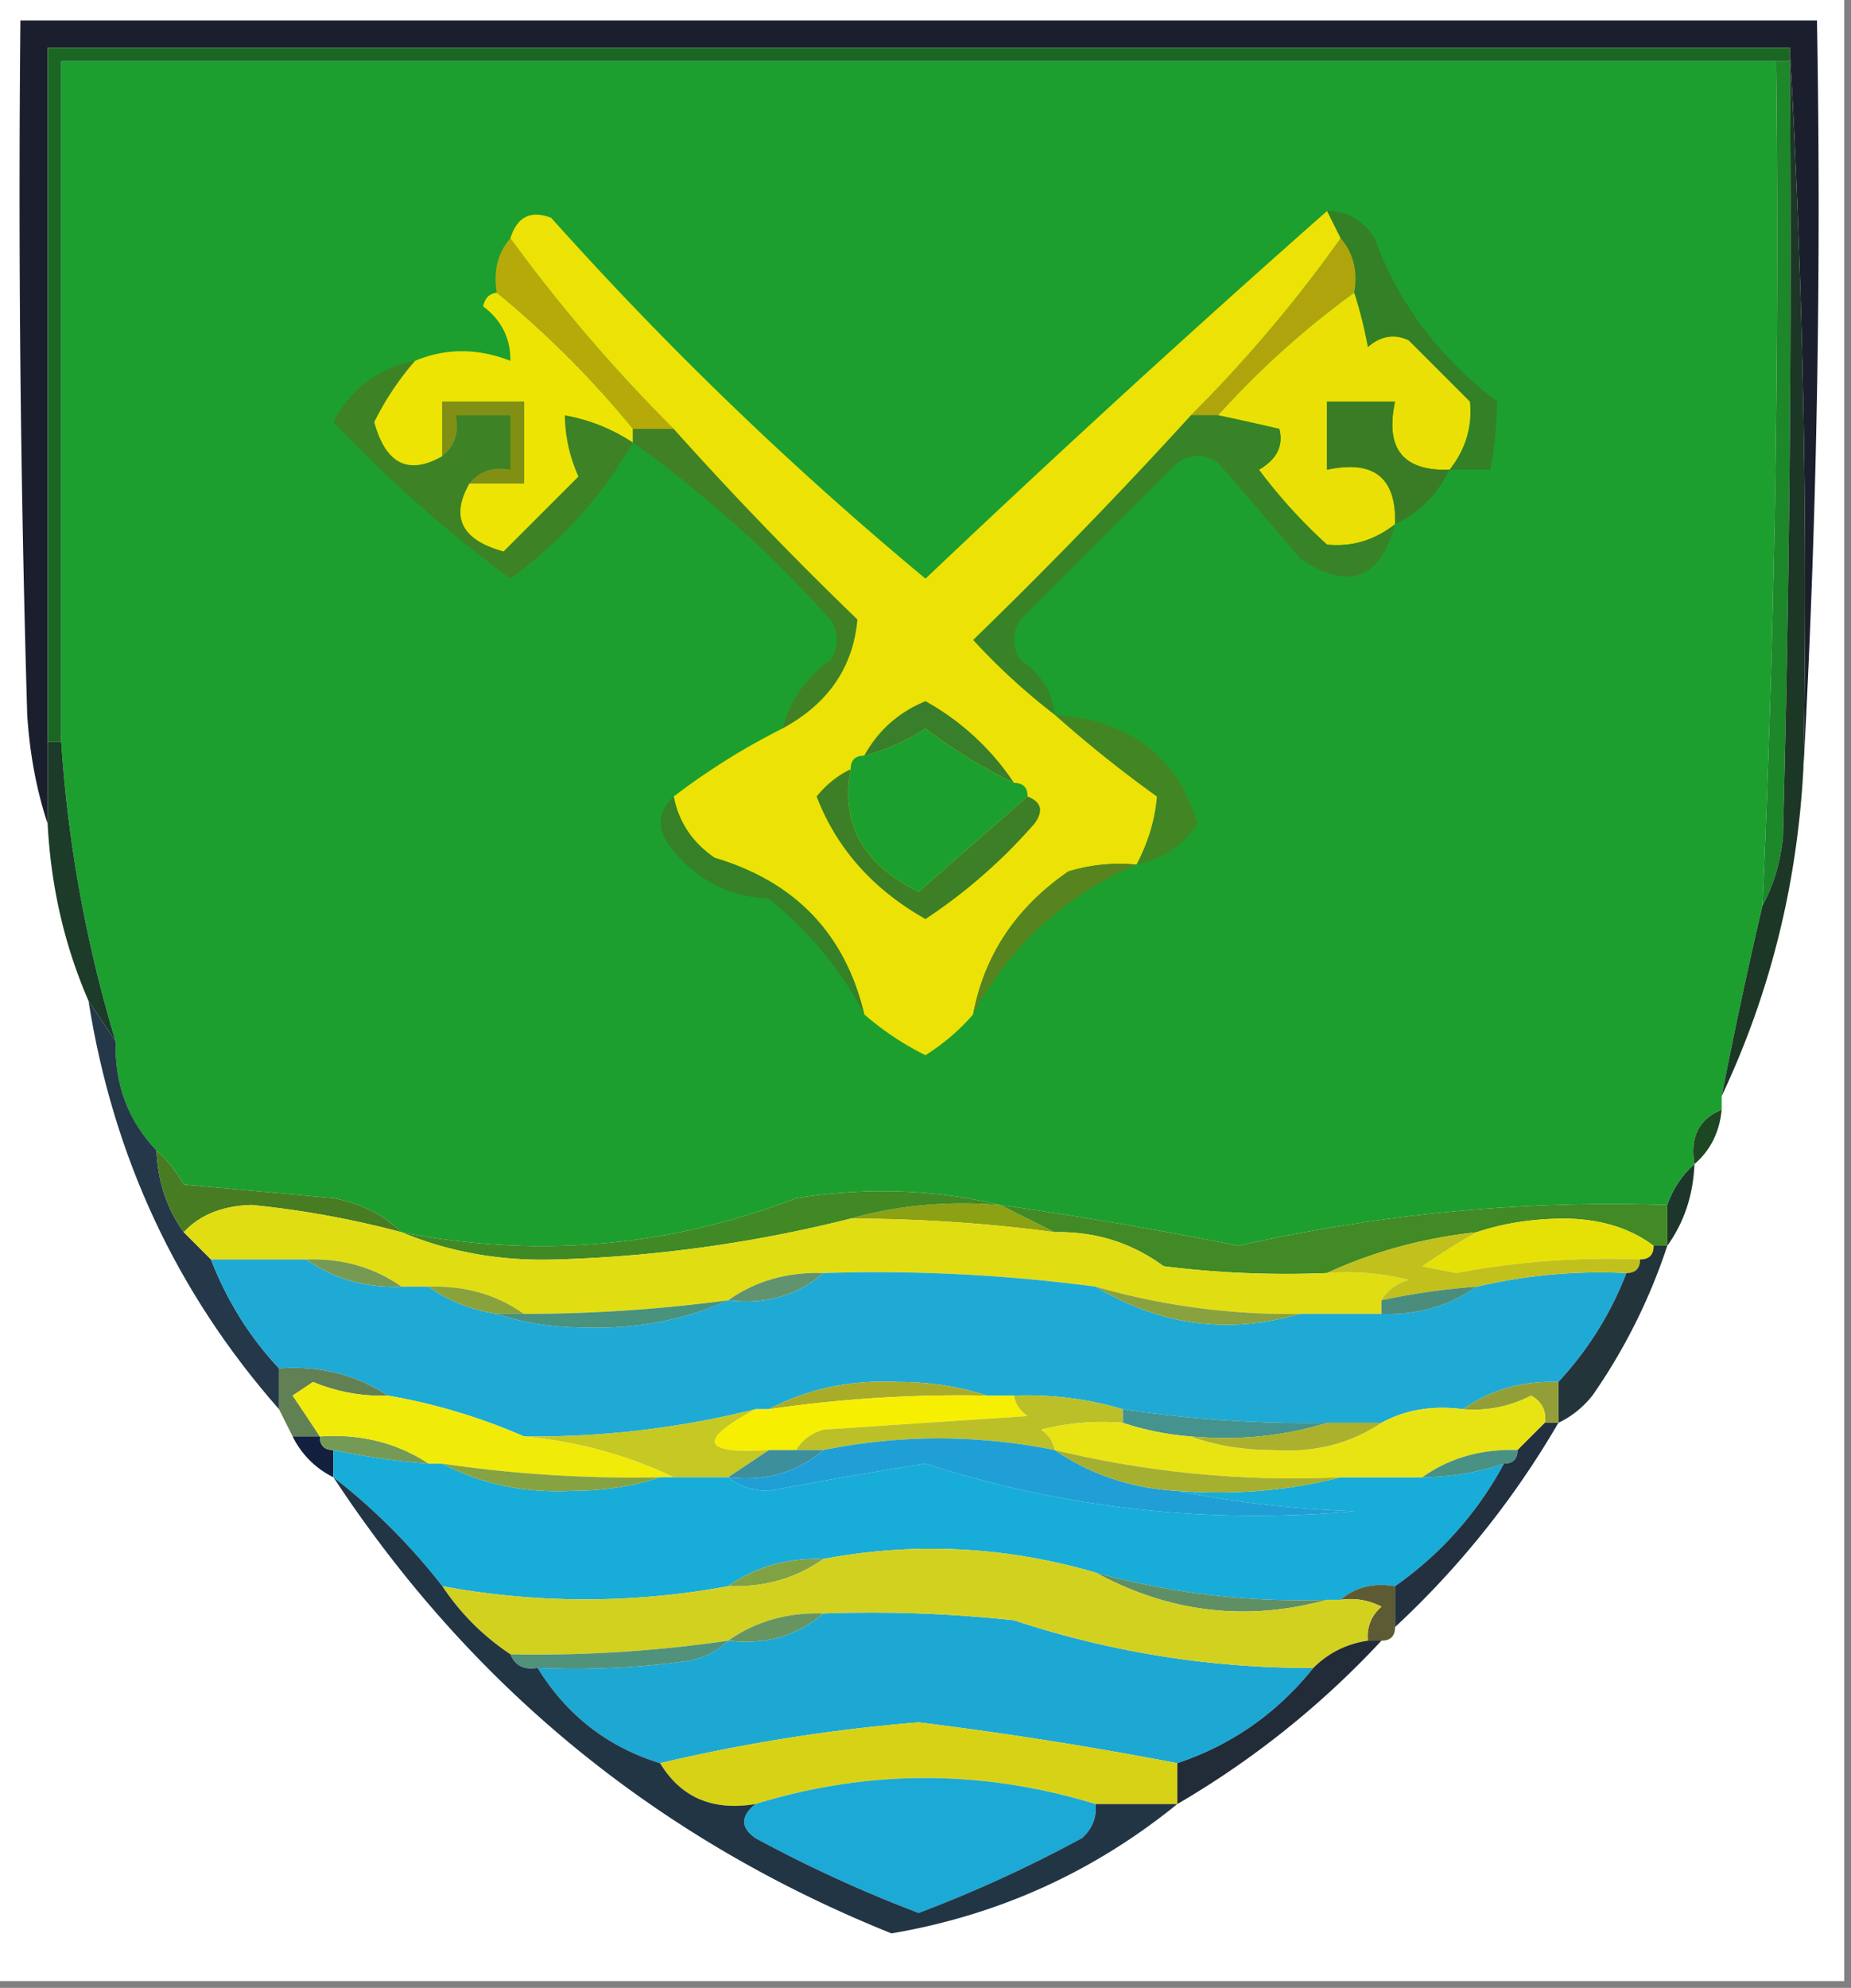 <svg xmlns="http://www.w3.org/2000/svg" width="136" height="146" style="shape-rendering:geometricPrecision;text-rendering:geometricPrecision;image-rendering:optimizeQuality;fill-rule:evenodd;clip-rule:evenodd"><rect width="100%" height="100%" fill="#808080" stroke="none"/><path style="opacity:1" fill="#fefffe" d="M-.5-.5h136v146H-.5V-.5z"/><path style="opacity:1" fill="#1b1f2d" d="M132.5 56.5a702.727 702.727 0 0 0-1-53H3.5v57c-.817-2.469-1.317-5.135-1.5-8-.5-16.997-.667-33.997-.5-51h132c.33 18.508-.003 36.84-1 55z"/><path style="opacity:1" fill="#1c6624" d="M131.5 3.5v1H4.5v50h-1v-51h128z"/><path style="opacity:1" fill="#1c9f2f" d="M130.5 4.5c.248 20.684-.085 41.351-1 62a374.329 374.329 0 0 0-3 14v1c-1.676.683-2.343 2.017-2 4-.901.79-1.568 1.79-2 3a123.886 123.886 0 0 0-31.5 3 309.911 309.911 0 0 0-17.5-3c-4.816-1.15-9.816-1.316-15-.5-9.402 3.607-19.069 4.44-29 2.5-1.342-1.293-3.009-2.126-5-2.5l-11-1c-.566-.995-1.233-1.828-2-2.5-2.09-2.192-3.09-4.859-3-8a98.294 98.294 0 0 1-4-22v-50h126z"/><path style="opacity:1" fill="#1c8829" d="M130.5 4.5h1c.167 19.003 0 38.003-.5 57-.198 1.882-.698 3.548-1.5 5a1101.857 1101.857 0 0 0 1-62z"/><path style="opacity:1" fill="#b6a90a" d="M37.5 17.5a118.116 118.116 0 0 0 12 14h-3c-3-3.667-6.333-7-10-10-.268-1.599.066-2.932 1-4z"/><path style="opacity:1" fill="#338026" d="M97.5 15.5c1.517.01 2.684.677 3.5 2 1.746 4.772 4.746 8.772 9 12a29.806 29.806 0 0 1-.5 5h-3c1.182-1.503 1.682-3.17 1.5-5l-4.5-4.5c-1.049-.492-2.049-.326-3 .5a32.05 32.05 0 0 0-1-4c.268-1.599-.066-2.932-1-4l-1-2z"/><path style="opacity:1" fill="#afa40c" d="M98.5 17.5c.934 1.068 1.268 2.401 1 4a63.837 63.837 0 0 0-10 9h-2a100.645 100.645 0 0 0 11-13z"/><path style="opacity:1" fill="#eae005" d="M99.5 21.5a32.05 32.05 0 0 1 1 4c.951-.826 1.951-.992 3-.5l4.5 4.5c.182 1.83-.318 3.497-1.5 5-3.41.116-4.744-1.55-4-5h-5v5c3.45-.744 5.116.59 5 4-1.503 1.182-3.17 1.682-5 1.5a38.9 38.9 0 0 1-5-5.5c1.311-.758 1.811-1.758 1.5-3a239.267 239.267 0 0 0-4.5-1 63.837 63.837 0 0 1 10-9z"/><path style="opacity:1" fill="#3e8226" d="M30.5 26.5a20.938 20.938 0 0 0-3 4.5c.846 3.084 2.512 3.918 5 2.5.904-.709 1.237-1.709 1-3h4v4c-1.291-.237-2.291.096-3 1-1.418 2.488-.584 4.154 2.5 5l5.5-5.5c-.648-1.44-.98-2.94-1-4.5 1.822.33 3.49.997 5 2a32.29 32.29 0 0 1-9 10c-4.539-3.322-8.872-7.156-13-11.5 1.307-2.48 3.307-3.98 6-4.5z"/><path style="opacity:1" fill="#eee404" d="M36.5 21.5c3.667 3 7 6.333 10 10v1a13.213 13.213 0 0 0-5-2c.02 1.56.352 3.06 1 4.5L37 40.5c-3.084-.846-3.918-2.512-2.5-5h4v-6h-6v4c-2.488 1.418-4.154.584-5-2.5a20.938 20.938 0 0 1 3-4.5c2.256-.939 4.59-.939 7 0 .02-1.643-.647-2.976-2-4 .124-.607.457-.94 1-1z"/><path style="opacity:1" fill="#828f15" d="M34.5 35.5c.709-.904 1.709-1.237 3-1v-4h-4c.237 1.291-.096 2.291-1 3v-4h6v6h-4z"/><path style="opacity:1" fill="#408126" d="M46.5 32.5v-1h3a265.62 265.62 0 0 0 13.5 14c-.32 3.522-2.153 6.189-5.5 8 .531-2.044 1.698-3.71 3.5-5 .667-1 .667-2 0-3-4.426-4.934-9.26-9.267-14.5-13z"/><path style="opacity:1" fill="#3a7c26" d="M106.5 34.5c-.902 1.84-2.236 3.174-4 4 .116-3.41-1.55-4.744-5-4v-5h5c-.744 3.45.59 5.116 4 5z"/><path style="opacity:1" fill="#388327" d="M87.5 30.5h2c1.397.295 2.897.629 4.5 1 .311 1.242-.189 2.242-1.5 3a38.9 38.9 0 0 0 5 5.5c1.83.182 3.497-.318 5-1.5-1.098 4.09-3.432 4.923-7 2.5a477.023 477.023 0 0 0-6-7c-1-.667-2-.667-3 0L75 45.5c-.667 1-.667 2 0 3 1.481.97 2.315 2.304 2.5 4a46.666 46.666 0 0 1-6-5.5 370.898 370.898 0 0 0 16-16.5z"/><path style="opacity:1" fill="#428624" d="M77.5 52.5c5.521.388 9.021 3.054 10.5 8-1.129 1.641-2.629 2.641-4.5 3 .866-1.644 1.366-3.31 1.5-5a91.472 91.472 0 0 1-7.5-6z"/><path style="opacity:1" fill="#1c3b29" d="M3.5 54.5h1a98.294 98.294 0 0 0 4 22l-2-3c-1.76-4.046-2.76-8.38-3-13v-6z"/><path style="opacity:1" fill="#ede205" d="m97.5 15.5 1 2a100.645 100.645 0 0 1-11 13 370.898 370.898 0 0 1-16 16.5 46.666 46.666 0 0 0 6 5.5 91.472 91.472 0 0 0 7.5 6c-.134 1.69-.634 3.356-1.5 5-1.7-.16-3.366.007-5 .5-3.848 2.647-6.181 6.147-7 10.5-.97 1.13-2.136 2.13-3.5 3a20.938 20.938 0 0 1-4.5-3c-1.403-5.905-5.07-9.738-11-11.5-1.641-1.129-2.641-2.629-3-4.5a50.392 50.392 0 0 1 8-5c3.347-1.811 5.18-4.478 5.5-8a265.62 265.62 0 0 1-13.5-14 118.116 118.116 0 0 1-12-14c.502-1.585 1.502-2.085 3-1.5A258.053 258.053 0 0 0 68 42.5a1106.56 1106.56 0 0 1 29.5-27z"/><path style="opacity:1" fill="#1ba02f" d="M74.5 57.5c.667 0 1 .333 1 1a2079.824 2079.824 0 0 0-8 7c-4.084-1.992-5.75-4.992-5-9 0-.667.333-1 1-1a15.416 15.416 0 0 0 4.5-2 37.78 37.78 0 0 0 6.5 4z"/><path style="opacity:1" fill="#387e2b" d="M74.5 57.5a37.78 37.78 0 0 1-6.5-4 15.416 15.416 0 0 1-4.5 2c1.02-1.852 2.52-3.185 4.5-4a18.71 18.71 0 0 1 6.5 6z"/><path style="opacity:1" fill="#1c3726" d="M131.5 3.5a702.727 702.727 0 0 1 1 53c-.456 8.49-2.456 16.49-6 24a374.329 374.329 0 0 1 3-14c.802-1.452 1.302-3.118 1.5-5 .5-18.997.667-37.997.5-57v-1z"/><path style="opacity:1" fill="#368128" d="M49.5 58.5c.359 1.871 1.359 3.371 3 4.5 5.93 1.762 9.597 5.595 11 11.5-1.627-3.155-3.96-5.988-7-8.5-2.871-.13-5.205-1.297-7-3.5-1.282-1.458-1.282-2.792 0-4z"/><path style="opacity:1" fill="#3c7f26" d="M62.5 56.5c-.75 4.008.916 7.008 5 9 2.712-2.385 5.378-4.718 8-7 1.025.397 1.192 1.063.5 2a39.595 39.595 0 0 1-8 7c-3.862-2.18-6.529-5.18-8-9 .708-.88 1.542-1.547 2.5-2z"/><path style="opacity:1" fill="#57841f" d="M83.5 63.5c-5.277 2.277-9.277 5.944-12 11 .819-4.353 3.152-7.853 7-10.5 1.634-.493 3.3-.66 5-.5z"/><path style="opacity:1" fill="#253849" d="m6.5 73.5 2 3c-.09 3.141.91 5.808 3 8 .095 2.286.762 4.286 2 6l2 2c1.18 3.04 2.847 5.706 5 8v3c-7.528-8.547-12.195-18.547-14-30z"/><path style="opacity:1" fill="#1d4622" d="M126.5 81.5c-.16 1.653-.826 2.986-2 4-.343-1.983.324-3.317 2-4z"/><path style="opacity:1" fill="#487c22" d="M11.5 84.5c.767.672 1.434 1.505 2 2.5l11 1c1.991.374 3.658 1.207 5 2.5a69.765 69.765 0 0 0-11-2c-2.14.056-3.806.723-5 2-1.238-1.714-1.905-3.714-2-6z"/><path style="opacity:1" fill="#8ca113" d="M62.5 89.5c3.462-.982 7.129-1.315 11-1l4 2a113.75 113.75 0 0 0-15-1z"/><path style="opacity:1" fill="#1d352b" d="M124.5 85.5c-.095 2.286-.762 4.286-2 6v-3c.432-1.21 1.099-2.21 2-3z"/><path style="opacity:1" fill="#418a25" d="M73.5 88.5c5.84.829 11.673 1.829 17.5 3a123.886 123.886 0 0 1 31.5-3v3h-1c-1.723-1.3-3.89-1.967-6.5-2-2.361.004-4.527.337-6.5 1-3.927.426-7.593 1.426-11 3a72.444 72.444 0 0 1-12-.5c-2.362-1.731-5.028-2.565-8-2.5l-4-2z"/><path style="opacity:1" fill="#408925" d="M73.5 88.5c-3.871-.315-7.538.018-11 1a100.107 100.107 0 0 1-21.5 3c-4.112.151-7.946-.516-11.5-2 9.931 1.94 19.598 1.107 29-2.5 5.184-.816 10.184-.65 15 .5z"/><path style="opacity:1" fill="#e5e107" d="M121.5 91.5c0 .667-.333 1-1 1a59.724 59.724 0 0 0-13.5 1l-2.5-.5a51.19 51.19 0 0 1 4-2.5c1.973-.663 4.139-.996 6.5-1 2.61.033 4.777.7 6.5 2z"/><path style="opacity:1" fill="#e1dd13" d="M29.5 90.5c3.554 1.484 7.388 2.151 11.5 2a100.107 100.107 0 0 0 21.5-3 113.75 113.75 0 0 1 15 1c2.972-.065 5.638.769 8 2.5 3.986.499 7.986.665 12 .5a18.436 18.436 0 0 1 6 .5c-.916.278-1.582.778-2 1.5v1h-6a51.542 51.542 0 0 1-15-2 122.207 122.207 0 0 0-20-1c-2.652-.09-4.986.576-7 2a113.75 113.75 0 0 1-15 1c-2.014-1.424-4.348-2.09-7-2h-2c-2.015-1.424-4.348-2.09-7-2h-7l-2-2c1.194-1.277 2.86-1.944 5-2a69.765 69.765 0 0 1 11 2z"/><path style="opacity:1" fill="#1faad5" d="M15.5 92.5h7c2.015 1.424 4.348 2.09 7 2h2c1.43 1.037 3.097 1.704 5 2 1.973.663 4.14.996 6.5 1 3.782.12 7.282-.546 10.5-2 2.728.33 5.062-.337 7-2 6.71-.213 13.377.12 20 1 4.761 2.861 9.761 3.528 15 2h6c2.652.09 4.985-.576 7-2a39.704 39.704 0 0 1 11-1 24.763 24.763 0 0 1-5 8c-2.652-.09-4.985.576-7 2-2.235-.295-4.235.039-6 1h-4a89.416 89.416 0 0 1-15-1 24.93 24.93 0 0 0-8-1h-2c-1.973-.663-4.14-.996-6.5-1-3.477-.172-6.644.494-9.5 2h-1a66.589 66.589 0 0 1-17 2 43.53 43.53 0 0 0-10-3c-2.338-1.54-5.005-2.206-8-2-2.153-2.294-3.82-4.96-5-8z"/><path style="opacity:1" fill="#769a53" d="M22.5 92.5c2.652-.09 4.985.576 7 2-2.652.09-4.985-.576-7-2z"/><path style="opacity:1" fill="#c1c01d" d="M108.5 90.5a51.19 51.19 0 0 0-4 2.5l2.5.5a59.724 59.724 0 0 1 13.5-1c0 .667-.333 1-1 1a39.704 39.704 0 0 0-11 1 51.648 51.648 0 0 0-7 1c.418-.722 1.084-1.222 2-1.5a18.436 18.436 0 0 0-6-.5c3.407-1.574 7.073-2.574 11-3z"/><path style="opacity:1" fill="#61936f" d="M60.5 93.5c-1.938 1.663-4.272 2.33-7 2 2.014-1.424 4.348-2.09 7-2z"/><path style="opacity:1" fill="#89a23c" d="M31.5 94.5c2.652-.09 4.986.576 7 2h-2c-1.903-.296-3.57-.963-5-2z"/><path style="opacity:1" fill="#4b8d7d" d="M108.5 94.5c-2.015 1.424-4.348 2.09-7 2v-1a51.648 51.648 0 0 1 7-1z"/><path style="opacity:1" fill="#48927e" d="M53.5 95.5c-3.218 1.454-6.718 2.12-10.5 2-2.36-.004-4.527-.337-6.5-1h2a113.75 113.75 0 0 0 15-1z"/><path style="opacity:1" fill="#89a13f" d="M80.5 94.5a51.542 51.542 0 0 0 15 2c-5.239 1.528-10.239.861-15-2z"/><path style="opacity:1" fill="#23343b" d="M121.5 91.5h1a42.486 42.486 0 0 1-5.5 11c-.708.881-1.542 1.547-2.5 2v-3a24.763 24.763 0 0 0 5-8c.667 0 1-.333 1-1 .667 0 1-.333 1-1z"/><path style="opacity:1" fill="#618155" d="M20.5 100.5c2.995-.206 5.662.46 8 2-1.9.067-3.734-.267-5.5-1l-1.5 1c.692 1.018 1.36 2.018 2 3h-2l-1-2v-3z"/><path style="opacity:1" fill="#a9ac29" d="M72.5 102.5a96.873 96.873 0 0 0-16 1c2.856-1.506 6.023-2.172 9.5-2 2.36.004 4.527.337 6.5 1z"/><path style="opacity:1" fill="#929f38" d="M114.5 101.5v3h-1c.131-.876-.202-1.543-1-2a9.108 9.108 0 0 1-5 1c2.015-1.424 4.348-2.09 7-2z"/><path style="opacity:1" fill="#f6ef02" d="M72.5 102.5h2c.11.617.444 1.117 1 1.5l-15 1c-.916.278-1.583.778-2 1.5h-2c-4.953.31-5.286-.69-1-3h1a96.873 96.873 0 0 1 16-1z"/><path style="opacity:1" fill="#bbc028" d="M74.5 102.5a24.93 24.93 0 0 1 8 1v1a18.452 18.452 0 0 0-6 .5c.556.383.89.883 1 1.5-5.695-1.139-11.361-1.139-17 0h-2c.417-.722 1.084-1.222 2-1.5l15-1c-.556-.383-.89-.883-1-1.5z"/><path style="opacity:1" fill="#44938e" d="M82.5 104.5v-1a89.416 89.416 0 0 0 15 1c-3.125.979-6.458 1.313-10 1a20.691 20.691 0 0 1-5-1z"/><path style="opacity:1" fill="#c6c823" d="M55.5 103.5c-4.286 2.31-3.953 3.31 1 3l-3 2h-4c-3.39-1.625-7.057-2.625-11-3a66.589 66.589 0 0 0 17-2z"/><path style="opacity:1" fill="#12203d" d="M21.5 105.5h2c0 .667.333 1 1 1v2a6.544 6.544 0 0 1-3-3z"/><path style="opacity:1" fill="#759a55" d="M23.5 105.5c2.995-.206 5.662.46 8 2a51.56 51.56 0 0 1-7-1c-.667 0-1-.333-1-1z"/><path style="opacity:1" fill="#f0eb09" d="M28.5 102.5a43.53 43.53 0 0 1 10 3c3.943.375 7.61 1.375 11 3h-1a96.873 96.873 0 0 1-16-1h-1c-2.338-1.54-5.005-2.206-8-2-.64-.982-1.308-1.982-2-3l1.5-1c1.766.733 3.6 1.067 5.5 1z"/><path style="opacity:1" fill="#3d8f9c" d="M56.5 106.5h4c-1.938 1.663-4.272 2.329-7 2l3-2z"/><path style="opacity:1" fill="#18acd8" d="M24.5 106.5a51.56 51.56 0 0 0 7 1h1c2.856 1.506 6.023 2.172 9.5 2 2.36-.004 4.527-.337 6.5-1h5c.774.647 1.774.98 3 1a347.31 347.31 0 0 1 11.5-2c10.25 3.291 20.75 4.458 31.5 3.5-4.52-.175-8.853-.675-13-1.5 4.202.317 8.202-.017 12-1h6a19.22 19.22 0 0 0 6-1 25.913 25.913 0 0 1-8 9c-1.599-.268-2.932.066-4 1h-1a56.887 56.887 0 0 1-17-2c-6.617-1.93-13.283-2.263-20-1-2.652-.09-4.986.576-7 2a57.592 57.592 0 0 1-21 0 45.408 45.408 0 0 0-8-8v-2z"/><path style="opacity:1" fill="#e8e413" d="m113.5 104.5-2 2c-2.652-.09-4.985.576-7 2h-6a74.609 74.609 0 0 1-21-2c-.11-.617-.444-1.117-1-1.5a18.452 18.452 0 0 1 6-.5c1.617.538 3.284.871 5 1 1.803.662 3.803.995 6 1 3.027.213 5.693-.453 8-2 1.765-.961 3.765-1.295 6-1a9.108 9.108 0 0 0 5-1c.798.457 1.131 1.124 1 2z"/><path style="opacity:1" fill="#abb12c" d="M97.5 104.5h4c-2.307 1.547-4.973 2.213-8 2-2.197-.005-4.197-.338-6-1 3.542.313 6.875-.021 10-1z"/><path style="opacity:1" fill="#499183" d="M111.5 106.5c0 .667-.333 1-1 1a19.22 19.22 0 0 1-6 1c2.015-1.424 4.348-2.09 7-2z"/><path style="opacity:1" fill="#86a344" d="M32.5 107.5a96.873 96.873 0 0 0 16 1c-1.973.663-4.14.996-6.5 1-3.477.172-6.644-.494-9.5-2z"/><path style="opacity:1" fill="#1f9fd6" d="M77.5 106.5c2.645 1.81 5.645 2.81 9 3 4.147.825 8.48 1.325 13 1.5-10.75.958-21.25-.209-31.5-3.5a347.31 347.31 0 0 0-11.5 2c-1.226-.02-2.226-.353-3-1 2.728.329 5.062-.337 7-2 5.639-1.139 11.305-1.139 17 0z"/><path style="opacity:1" fill="#a5af30" d="M77.5 106.5a74.609 74.609 0 0 0 21 2c-3.798.983-7.798 1.317-12 1-3.355-.19-6.355-1.19-9-3z"/><path style="opacity:1" fill="#223040" d="M113.5 104.5h1a64.945 64.945 0 0 1-12 15v-3a25.913 25.913 0 0 0 8-9c.667 0 1-.333 1-1l2-2z"/><path style="opacity:1" fill="#81a145" d="M60.5 114.5c-2.014 1.424-4.348 2.09-7 2 2.014-1.424 4.348-2.09 7-2z"/><path style="opacity:1" fill="#5f9065" d="M80.5 115.5a56.887 56.887 0 0 0 17 2c-5.899 1.614-11.566.948-17-2z"/><path style="opacity:1" fill="#5c5b34" d="M98.5 117.5c1.068-.934 2.401-1.268 4-1v3c0 .667-.333 1-1 1h-1c-.086-.996.248-1.829 1-2.5a4.934 4.934 0 0 0-3-.5z"/><path style="opacity:1" fill="#1da8d4" d="M60.5 118.5a98.433 98.433 0 0 1 14 .5 69.05 69.05 0 0 0 22 3.5c-2.672 3.331-6.005 5.665-10 7a287.824 287.824 0 0 0-19-3 127.514 127.514 0 0 0-19 3c-3.863-1.194-6.863-3.527-9-7a60.93 60.93 0 0 0 11-.5c1.237-.232 2.237-.732 3-1.5 2.728.329 5.062-.337 7-2z"/><path style="opacity:1" fill="#d3d120" d="M80.5 115.5c5.434 2.948 11.101 3.614 17 2h1a4.934 4.934 0 0 1 3 .5c-.752.671-1.086 1.504-1 2.5-1.562.233-2.895.9-4 2a69.05 69.05 0 0 1-22-3.5 98.433 98.433 0 0 0-14-.5c-2.652-.09-4.986.576-7 2a96.873 96.873 0 0 1-16 1c-2-1.333-3.667-3-5-5a57.592 57.592 0 0 0 21 0c2.652.09 4.986-.576 7-2 6.717-1.263 13.383-.93 20 1z"/><path style="opacity:1" fill="#679561" d="M60.5 118.5c-1.938 1.663-4.272 2.329-7 2 2.014-1.424 4.348-2.09 7-2z"/><path style="opacity:1" fill="#51927c" d="M53.5 120.5c-.763.768-1.763 1.268-3 1.5a60.93 60.93 0 0 1-11 .5c-.992.172-1.658-.162-2-1a96.873 96.873 0 0 0 16-1z"/><path style="opacity:1" fill="#222b38" d="M100.5 120.5h1a65.425 65.425 0 0 1-15 12v-3c3.995-1.335 7.328-3.669 10-7 1.105-1.1 2.438-1.767 4-2z"/><path style="opacity:1" fill="#d8d217" d="M86.5 129.5v3h-6c-8.357-2.55-16.69-2.55-25 0-3.136.521-5.47-.479-7-3a127.514 127.514 0 0 1 19-3 287.824 287.824 0 0 1 19 3z"/><path style="opacity:1" fill="#1ca9d5" d="M80.5 132.5c.086.996-.248 1.829-1 2.5a97.248 97.248 0 0 1-12 5.5 97.97 97.97 0 0 1-12-5.5c-1.098-.77-1.098-1.603 0-2.5 8.31-2.55 16.643-2.55 25 0z"/><path style="opacity:1" fill="#213545" d="M24.5 108.5a45.408 45.408 0 0 1 8 8c1.333 2 3 3.667 5 5 .342.838 1.008 1.172 2 1 2.137 3.473 5.137 5.806 9 7 1.53 2.521 3.864 3.521 7 3-1.098.897-1.098 1.73 0 2.5a97.97 97.97 0 0 0 12 5.5 97.248 97.248 0 0 0 12-5.5c.752-.671 1.086-1.504 1-2.5h6c-6.158 4.998-13.158 8.165-21 9.5-17.197-6.921-30.864-18.087-41-33.5z"/></svg>